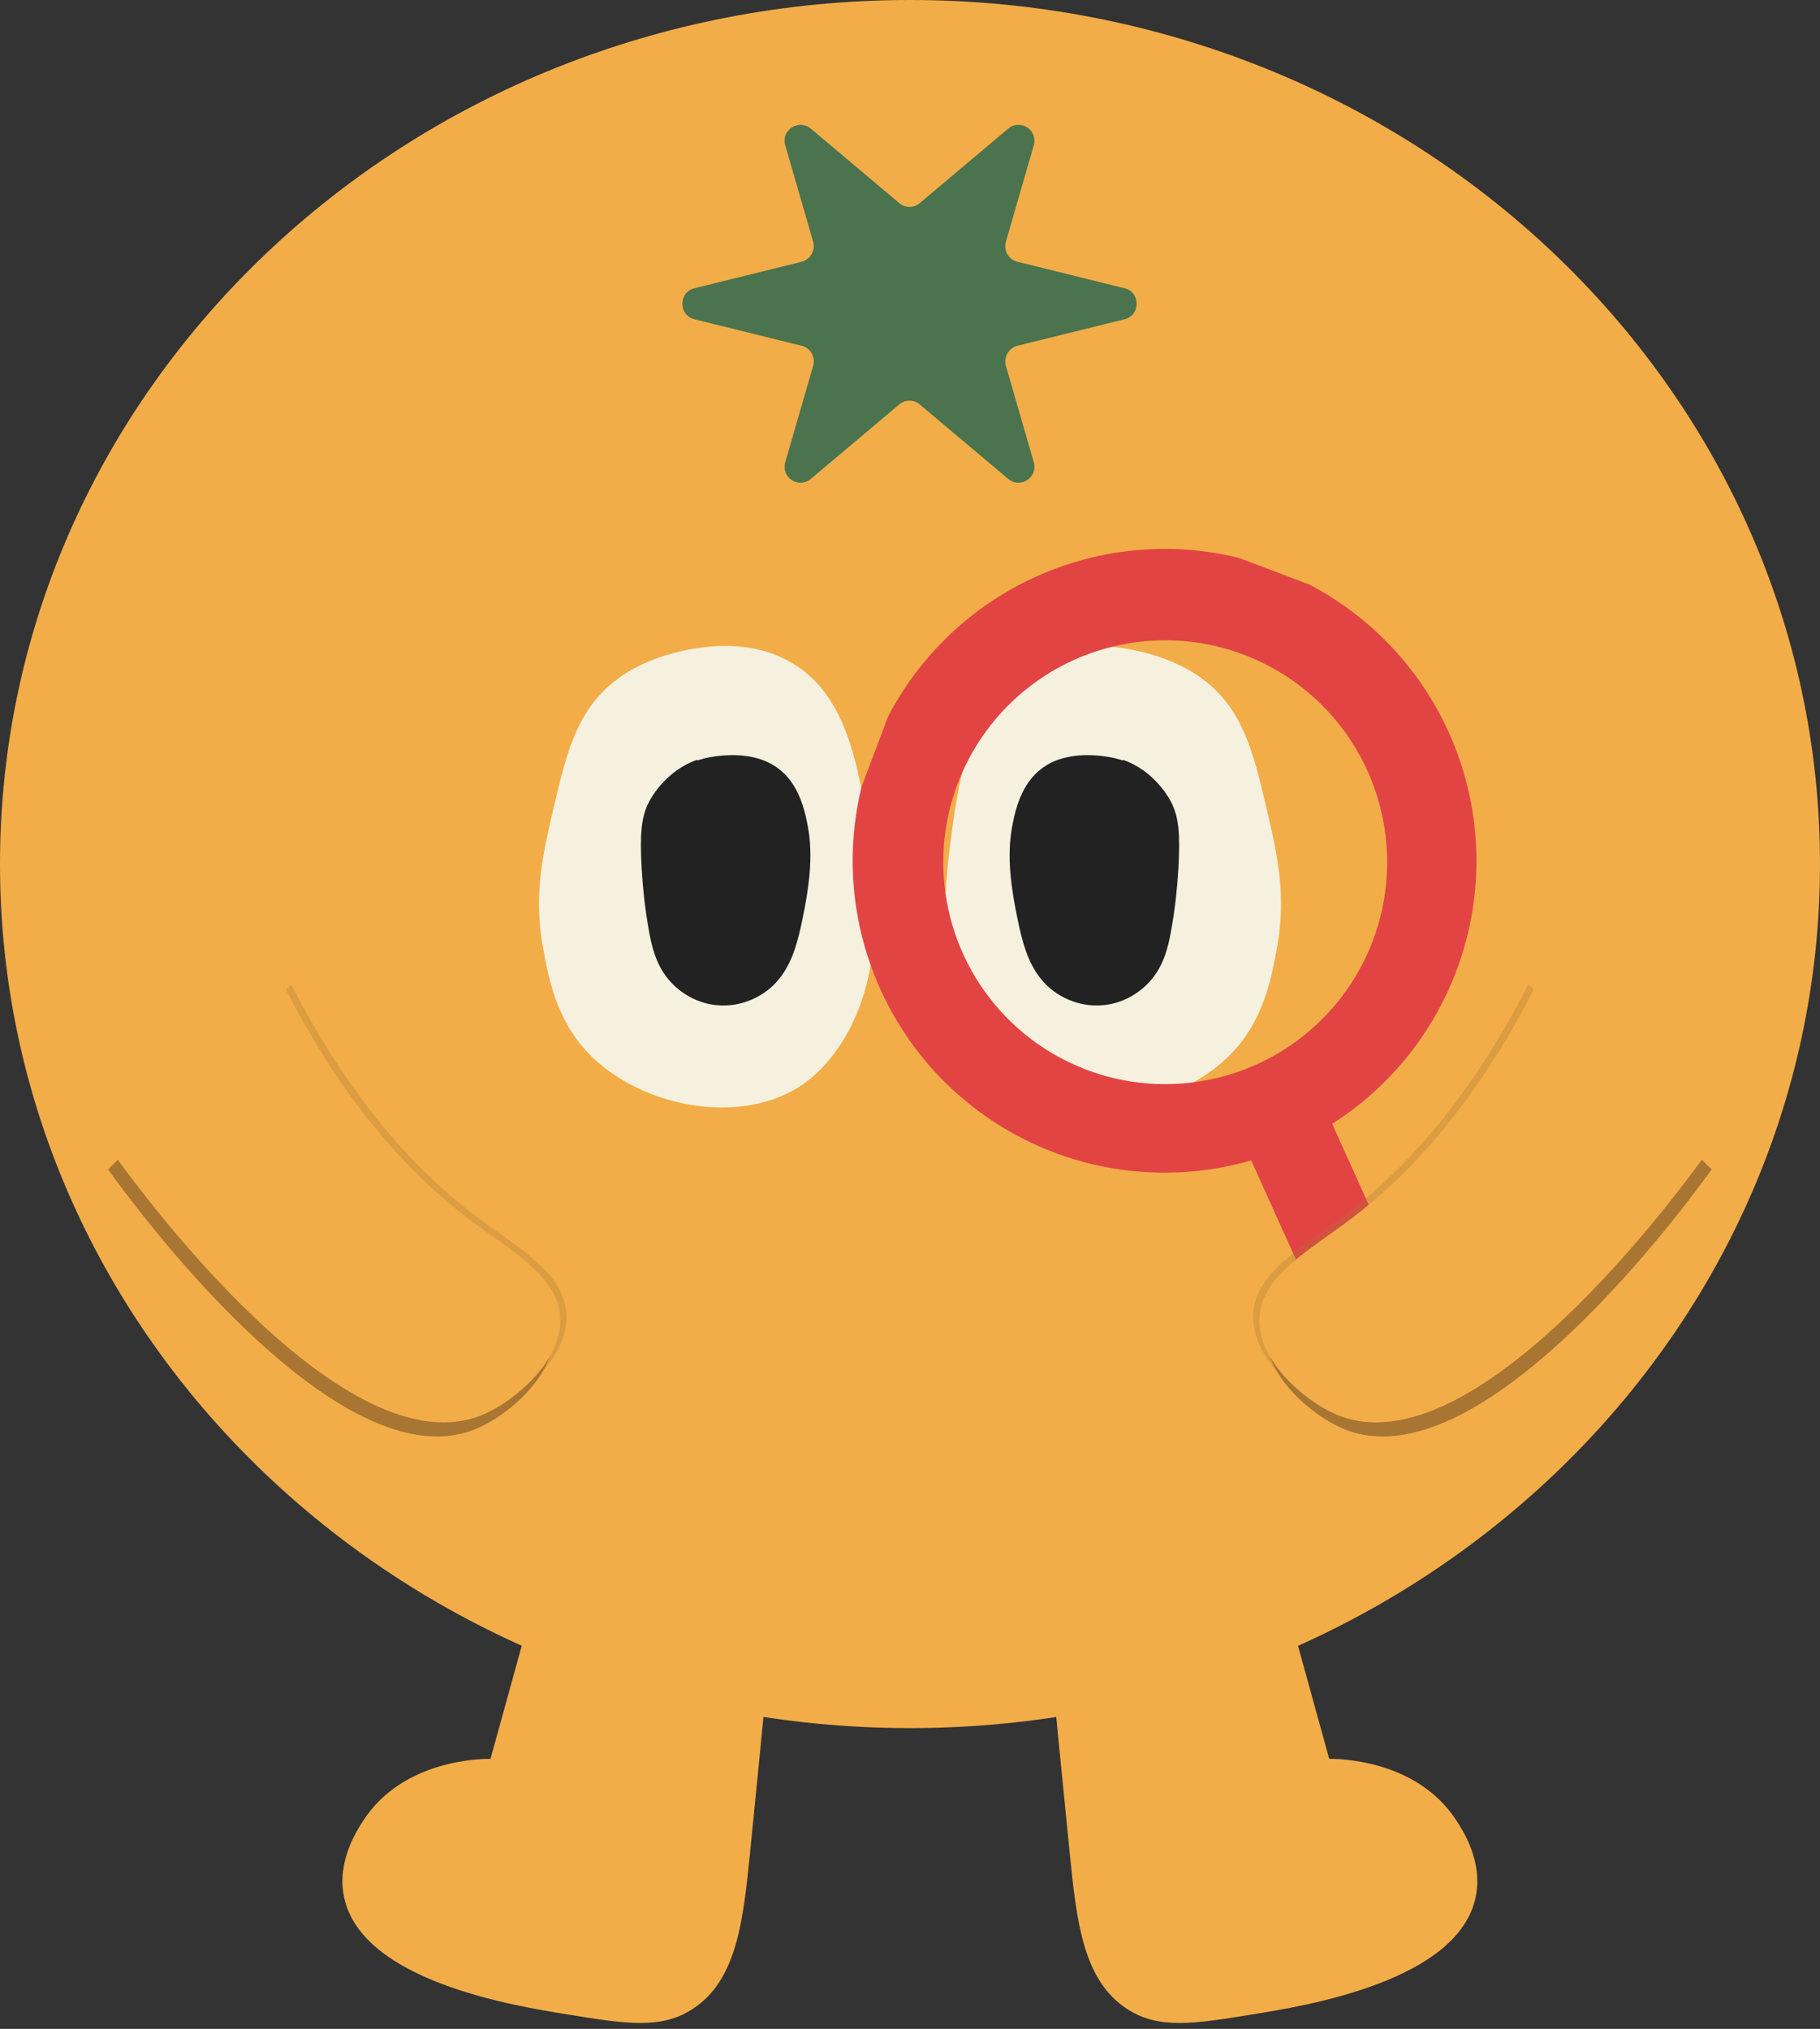 <svg width="61" height="68" viewBox="0 0 61 68" fill="none" xmlns="http://www.w3.org/2000/svg">
<rect x="0" y="0" width="61" height="68" fill="#333333" stroke="none"/>
<path d="M30.5 57.918C47.345 57.918 61 44.953 61 28.959C61 12.965 47.345 0 30.5 0C13.655 0 0 12.965 0 28.959C0 44.953 13.655 57.918 30.5 57.918Z" fill="#F2AD48"/>
<path d="M37.693 10.7L34.101 11.588C33.812 11.658 33.633 11.968 33.713 12.257L34.648 15.492C34.797 16.001 34.2 16.39 33.792 16.051L30.827 13.555C30.628 13.385 30.339 13.385 30.14 13.555L27.175 16.051C26.767 16.39 26.17 16.001 26.319 15.492L27.255 12.257C27.334 11.968 27.165 11.658 26.866 11.588L23.274 10.7C22.737 10.57 22.737 9.792 23.274 9.662L26.866 8.773C27.155 8.704 27.334 8.394 27.255 8.105L26.319 4.87C26.17 4.361 26.767 3.972 27.175 4.311L30.14 6.807C30.339 6.977 30.628 6.977 30.827 6.807L33.792 4.311C34.2 3.972 34.797 4.361 34.648 4.87L33.713 8.105C33.633 8.394 33.802 8.704 34.101 8.773L37.693 9.662C38.23 9.792 38.23 10.57 37.693 10.7Z" fill="#4A734E"/>
<path d="M20.578 22.843C19.344 23.841 18.996 25.208 18.588 26.935C18.19 28.612 17.882 29.95 18.19 31.707C18.379 32.745 18.628 34.153 19.713 35.291C21.553 37.217 25.226 37.836 27.236 36.089C28.37 35.101 28.997 33.623 29.216 32.136C29.435 30.649 29.276 29.131 29.067 27.634C28.698 25.059 28.141 23.092 26.43 22.154C24.419 21.046 21.902 22.094 21.733 22.174C21.474 22.284 21.046 22.473 20.588 22.843H20.578Z" fill="#F5F1DE"/>
<path d="M23.365 25.466C22.321 25.825 21.813 26.754 21.753 26.873C21.485 27.392 21.445 27.962 21.505 29.09C21.544 29.758 21.614 30.427 21.733 31.096C21.813 31.575 21.922 32.064 22.171 32.493C22.559 33.162 23.276 33.632 24.052 33.691C24.818 33.761 25.614 33.422 26.102 32.823C26.57 32.254 26.749 31.515 26.898 30.797C27.107 29.778 27.266 28.72 27.077 27.702C26.948 26.993 26.699 26.115 25.923 25.646C25.037 25.107 23.853 25.366 23.654 25.406C23.584 25.426 23.495 25.446 23.375 25.486L23.365 25.466Z" fill="#222222"/>
<path d="M40.422 22.843C41.656 23.841 42.005 25.208 42.413 26.935C42.81 28.612 43.119 29.95 42.81 31.707C42.621 32.745 42.373 34.153 41.288 35.291C39.447 37.217 35.775 37.836 33.765 36.089C32.631 35.101 32.004 33.623 31.785 32.136C31.566 30.649 31.725 29.131 31.934 27.634C32.302 25.059 32.859 23.092 34.571 22.154C36.581 21.046 39.099 22.094 39.268 22.174C39.527 22.284 39.955 22.473 40.412 22.843H40.422Z" fill="#F5F1DE"/>
<path d="M37.636 25.466C38.681 25.825 39.188 26.754 39.248 26.873C39.517 27.392 39.556 27.962 39.497 29.09C39.457 29.758 39.387 30.427 39.268 31.096C39.188 31.575 39.079 32.064 38.83 32.493C38.442 33.162 37.725 33.632 36.949 33.691C36.183 33.761 35.387 33.422 34.899 32.823C34.432 32.254 34.253 31.515 34.103 30.797C33.894 29.778 33.735 28.72 33.924 27.702C34.053 26.993 34.302 26.115 35.078 25.646C35.964 25.107 37.148 25.366 37.347 25.406C37.417 25.426 37.507 25.446 37.626 25.486L37.636 25.466Z" fill="#222222"/>
<path d="M19.017 49.625C18.161 52.73 17.295 55.834 16.44 58.949C16.221 58.949 13.524 58.929 12.171 61.025C11.962 61.344 11.295 62.373 11.524 63.541C12.071 66.406 17.276 67.234 19.017 67.514C20.977 67.833 22.171 68.023 23.226 67.324C24.689 66.366 24.908 64.399 25.137 62.113C25.634 57.182 25.983 53.448 26.221 50.813" fill="#F2AD48"/>
<path d="M41.974 49.625C42.83 52.73 43.696 55.834 44.551 58.949C44.77 58.949 47.467 58.929 48.82 61.025C49.029 61.344 49.696 62.373 49.467 63.541C48.92 66.406 43.715 67.234 41.974 67.514C40.014 67.833 38.82 68.023 37.765 67.324C36.302 66.366 36.083 64.399 35.854 62.113C35.357 57.182 35.008 53.448 34.77 50.813" fill="#F2AD48"/>
<g clip-path="url(#clip0_191_2714)">
<path d="M44.65 37.665C46.879 36.245 48.487 34.032 49.151 31.474C49.814 28.916 49.484 26.201 48.226 23.876C46.968 21.551 44.877 19.789 42.372 18.945C39.868 18.1 37.136 18.236 34.727 19.324C32.319 20.413 30.412 22.373 29.391 24.811C28.369 27.249 28.309 29.983 29.223 32.463C30.137 34.944 31.956 36.986 34.315 38.178C36.673 39.371 39.396 39.626 41.935 38.892L44.881 45.411L47.595 44.188L44.65 37.665ZM36.427 35.858C35.05 35.339 33.859 34.423 33.003 33.226C32.147 32.029 31.666 30.605 31.619 29.135C31.572 27.664 31.963 26.213 32.741 24.964C33.519 23.716 34.65 22.726 35.991 22.12C37.331 21.514 38.822 21.319 40.273 21.56C41.725 21.802 43.072 22.468 44.145 23.474C45.218 24.481 45.968 25.784 46.3 27.217C46.633 28.65 46.533 30.15 46.014 31.526C45.315 33.371 43.914 34.863 42.116 35.675C40.319 36.487 38.273 36.553 36.427 35.858Z" fill="#E24444"/>
</g>
<path d="M57.368 39.192C56.651 40.19 49.616 49.893 44.979 47.867C43.944 47.418 42.372 46.09 42.431 44.653C42.481 43.245 44.073 42.407 45.536 41.298C47.288 39.961 49.566 37.675 51.656 33.582" fill="#A87533"/>
<path opacity="0.3" d="M56.938 38.602C56.222 39.601 49.186 49.303 44.549 47.277C43.514 46.828 41.942 45.5 42.002 44.063C42.051 42.655 43.644 41.817 45.106 40.709C46.858 39.371 49.137 37.085 51.226 32.992" fill="#A87533"/>
<path d="M57.147 38.719C56.431 39.718 49.395 49.421 44.758 47.394C43.723 46.945 42.151 45.617 42.211 44.18C42.26 42.772 43.853 41.934 45.315 40.826C47.067 39.488 49.346 37.202 51.435 33.109" fill="#F2AD48"/>
<path d="M3.621 39.192C4.338 40.19 11.373 49.893 16.01 47.867C17.045 47.418 18.617 46.09 18.558 44.653C18.508 43.245 16.916 42.407 15.453 41.298C13.701 39.961 11.423 37.675 9.333 33.582" fill="#A87533"/>
<path opacity="0.3" d="M4.049 38.602C4.765 39.601 11.801 49.303 16.438 47.277C17.473 46.828 19.045 45.5 18.985 44.063C18.936 42.655 17.343 41.817 15.881 40.709C14.129 39.371 11.851 37.085 9.761 32.992" fill="#A87533"/>
<path d="M3.84 38.719C4.556 39.718 11.592 49.421 16.229 47.394C17.264 46.945 18.836 45.617 18.776 44.18C18.727 42.772 17.134 41.934 15.672 40.826C13.92 39.488 11.642 37.202 9.552 33.109" fill="#F2AD48"/>
<defs>
<clipPath id="clip0_191_2714">
<rect width="23.805" height="23.805" fill="white" transform="translate(32.988 15.477) rotate(20.682)"/>
</clipPath>
</defs>
</svg>
